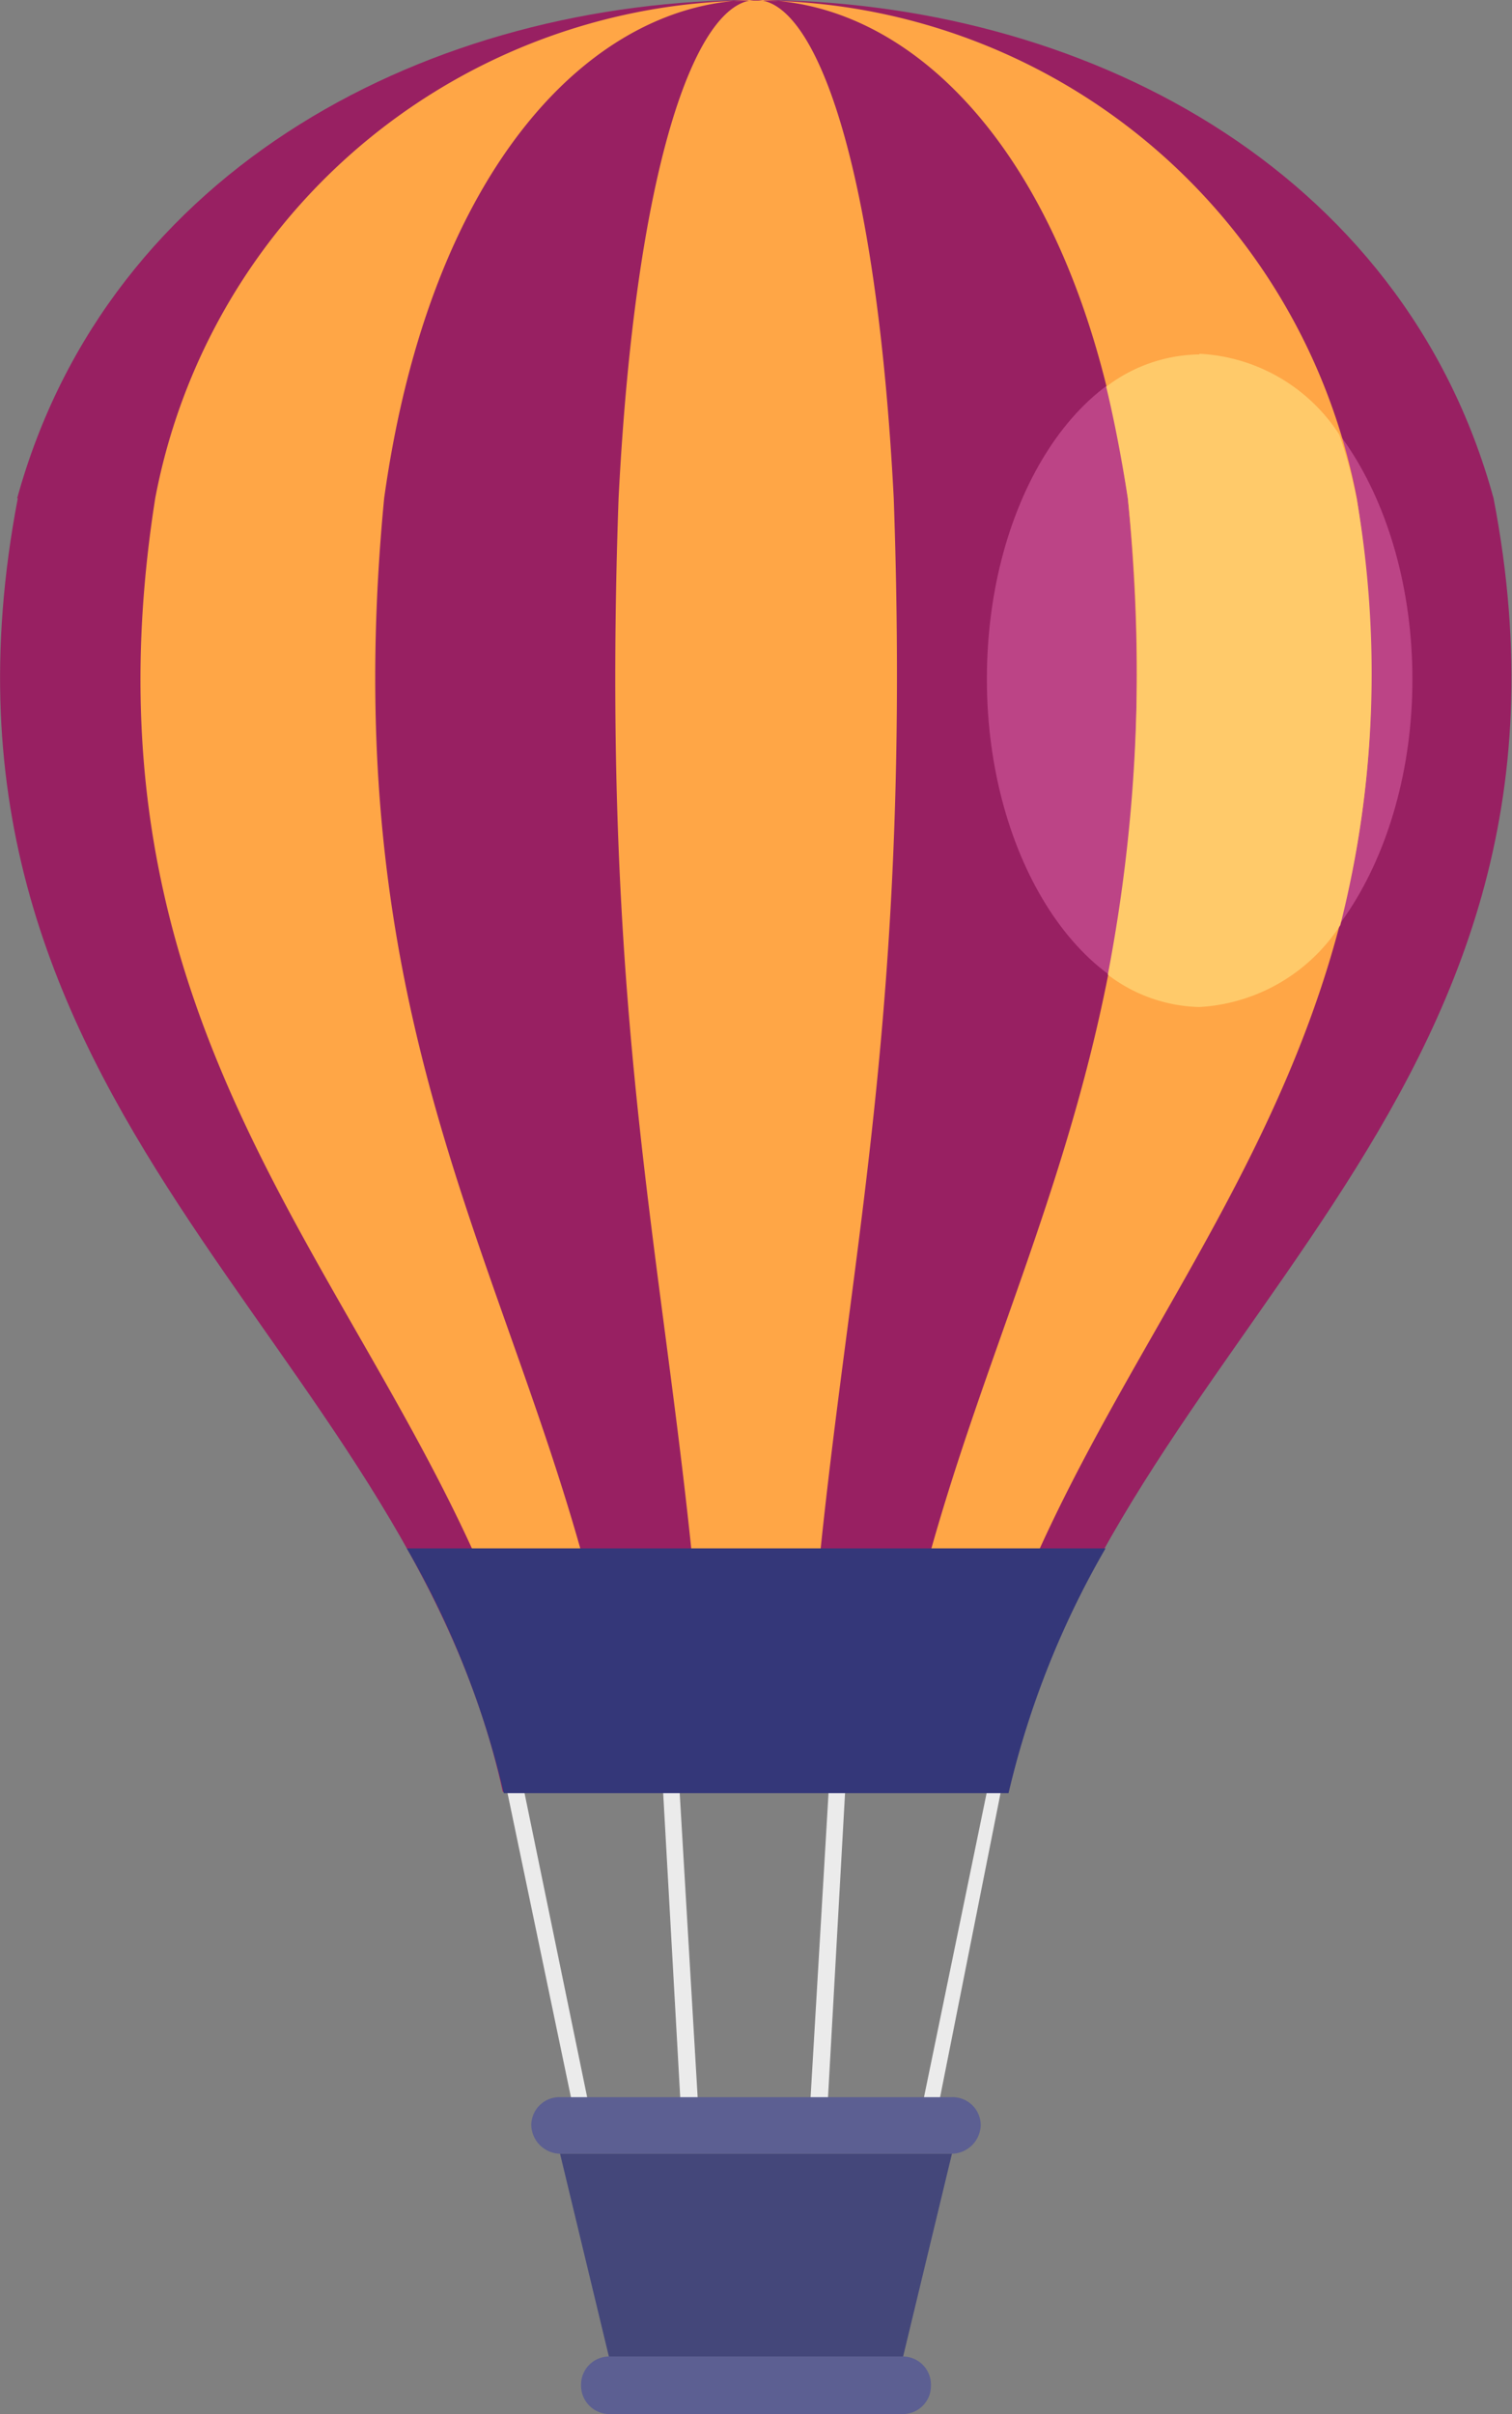 <svg xmlns="http://www.w3.org/2000/svg" viewBox="0 0 46.76 74.65"><rect x="0" y="0" width="46.76" height="74.65" fill="#808080" stroke="none"/><defs><style>.cls-1{fill:#ebebeb;}.cls-2{fill:#982062;}.cls-2,.cls-3,.cls-4,.cls-5,.cls-6,.cls-7,.cls-8{fill-rule:evenodd;}.cls-3{fill:#bc4486;}.cls-4{fill:#ffa646;}.cls-5{fill:#ffca6a;}.cls-6{fill:#343779;}.cls-7{fill:#5c5f92;}.cls-8{fill:#44477a;}</style></defs><g id="Layer_2" data-name="Layer 2"><g id="Layer_1-2" data-name="Layer 1"><path class="cls-1" d="M21,55.1l.59,10-.54,0-.56-10Zm-4.85,0,2.07,10.05-.48.1-2.1-10.07Zm10,.06-.56,10-.54,0,.59-10Zm4.85,0L29,65.22l-.48-.1,2.07-10.05Z"/><path class="cls-2" d="M.55,15.41c-3.64,19.06,11.93,25.9,15,40H31.19c3.1-14.14,18.66-21,15-40-5.62-20.55-40-20.55-45.66,0Z"/><path class="cls-3" d="M37.09,10.94c3.63,0,6.59,4.52,6.59,10.07s-3,10.1-6.59,10.1S30.52,26.58,30.52,21s2.93-10.07,6.57-10.07Z"/><path class="cls-4" d="M19.13,15.41c-.68,19.06,2.23,25.9,2.8,40h2.9c.57-14.14,3.48-21,2.81-40-1.06-20.55-7.46-20.55-8.51,0Zm-7.25,0c-1.83,19.06,6,25.9,7.57,40h7.86c1.56-14.14,9.4-21,7.57-40-2.86-20.55-20.14-20.55-23,0Zm-7.08,0c-3,19.06,9.69,25.9,12.23,40H29.74c2.53-14.14,15.18-21,12.22-40a18.91,18.91,0,0,0-37.16,0Z"/><path class="cls-5" d="M37.09,10.94a5.48,5.48,0,0,1,4.33,2.5,15.12,15.12,0,0,1,.54,2,31.74,31.74,0,0,1-.51,13.17,5.57,5.57,0,0,1-4.36,2.53,4.84,4.84,0,0,1-2.83-1,50.08,50.08,0,0,0,.62-14.73c-.19-1.21-.41-2.37-.67-3.45a4.84,4.84,0,0,1,2.88-1Z"/><path class="cls-6" d="M12.58,47.88a27.69,27.69,0,0,1,3,7.57H31.19a27.69,27.69,0,0,1,3-7.57Z"/><path class="cls-7" d="M17.32,66.6H29.44a.91.91,0,0,0,.89-.89h0a.87.87,0,0,0-.89-.86H17.32a.87.87,0,0,0-.89.86h0a.91.91,0,0,0,.89.89Z"/><path class="cls-7" d="M18.83,74.65h9.1a.87.87,0,0,0,.86-.89h0a.87.87,0,0,0-.86-.89h-9.1a.87.87,0,0,0-.86.89h0a.88.88,0,0,0,.86.89Z"/><polygon class="cls-8" points="23.38 72.87 18.83 72.87 17.32 66.6 23.38 66.6 29.44 66.6 27.93 72.87 23.38 72.87"/></g></g></svg>